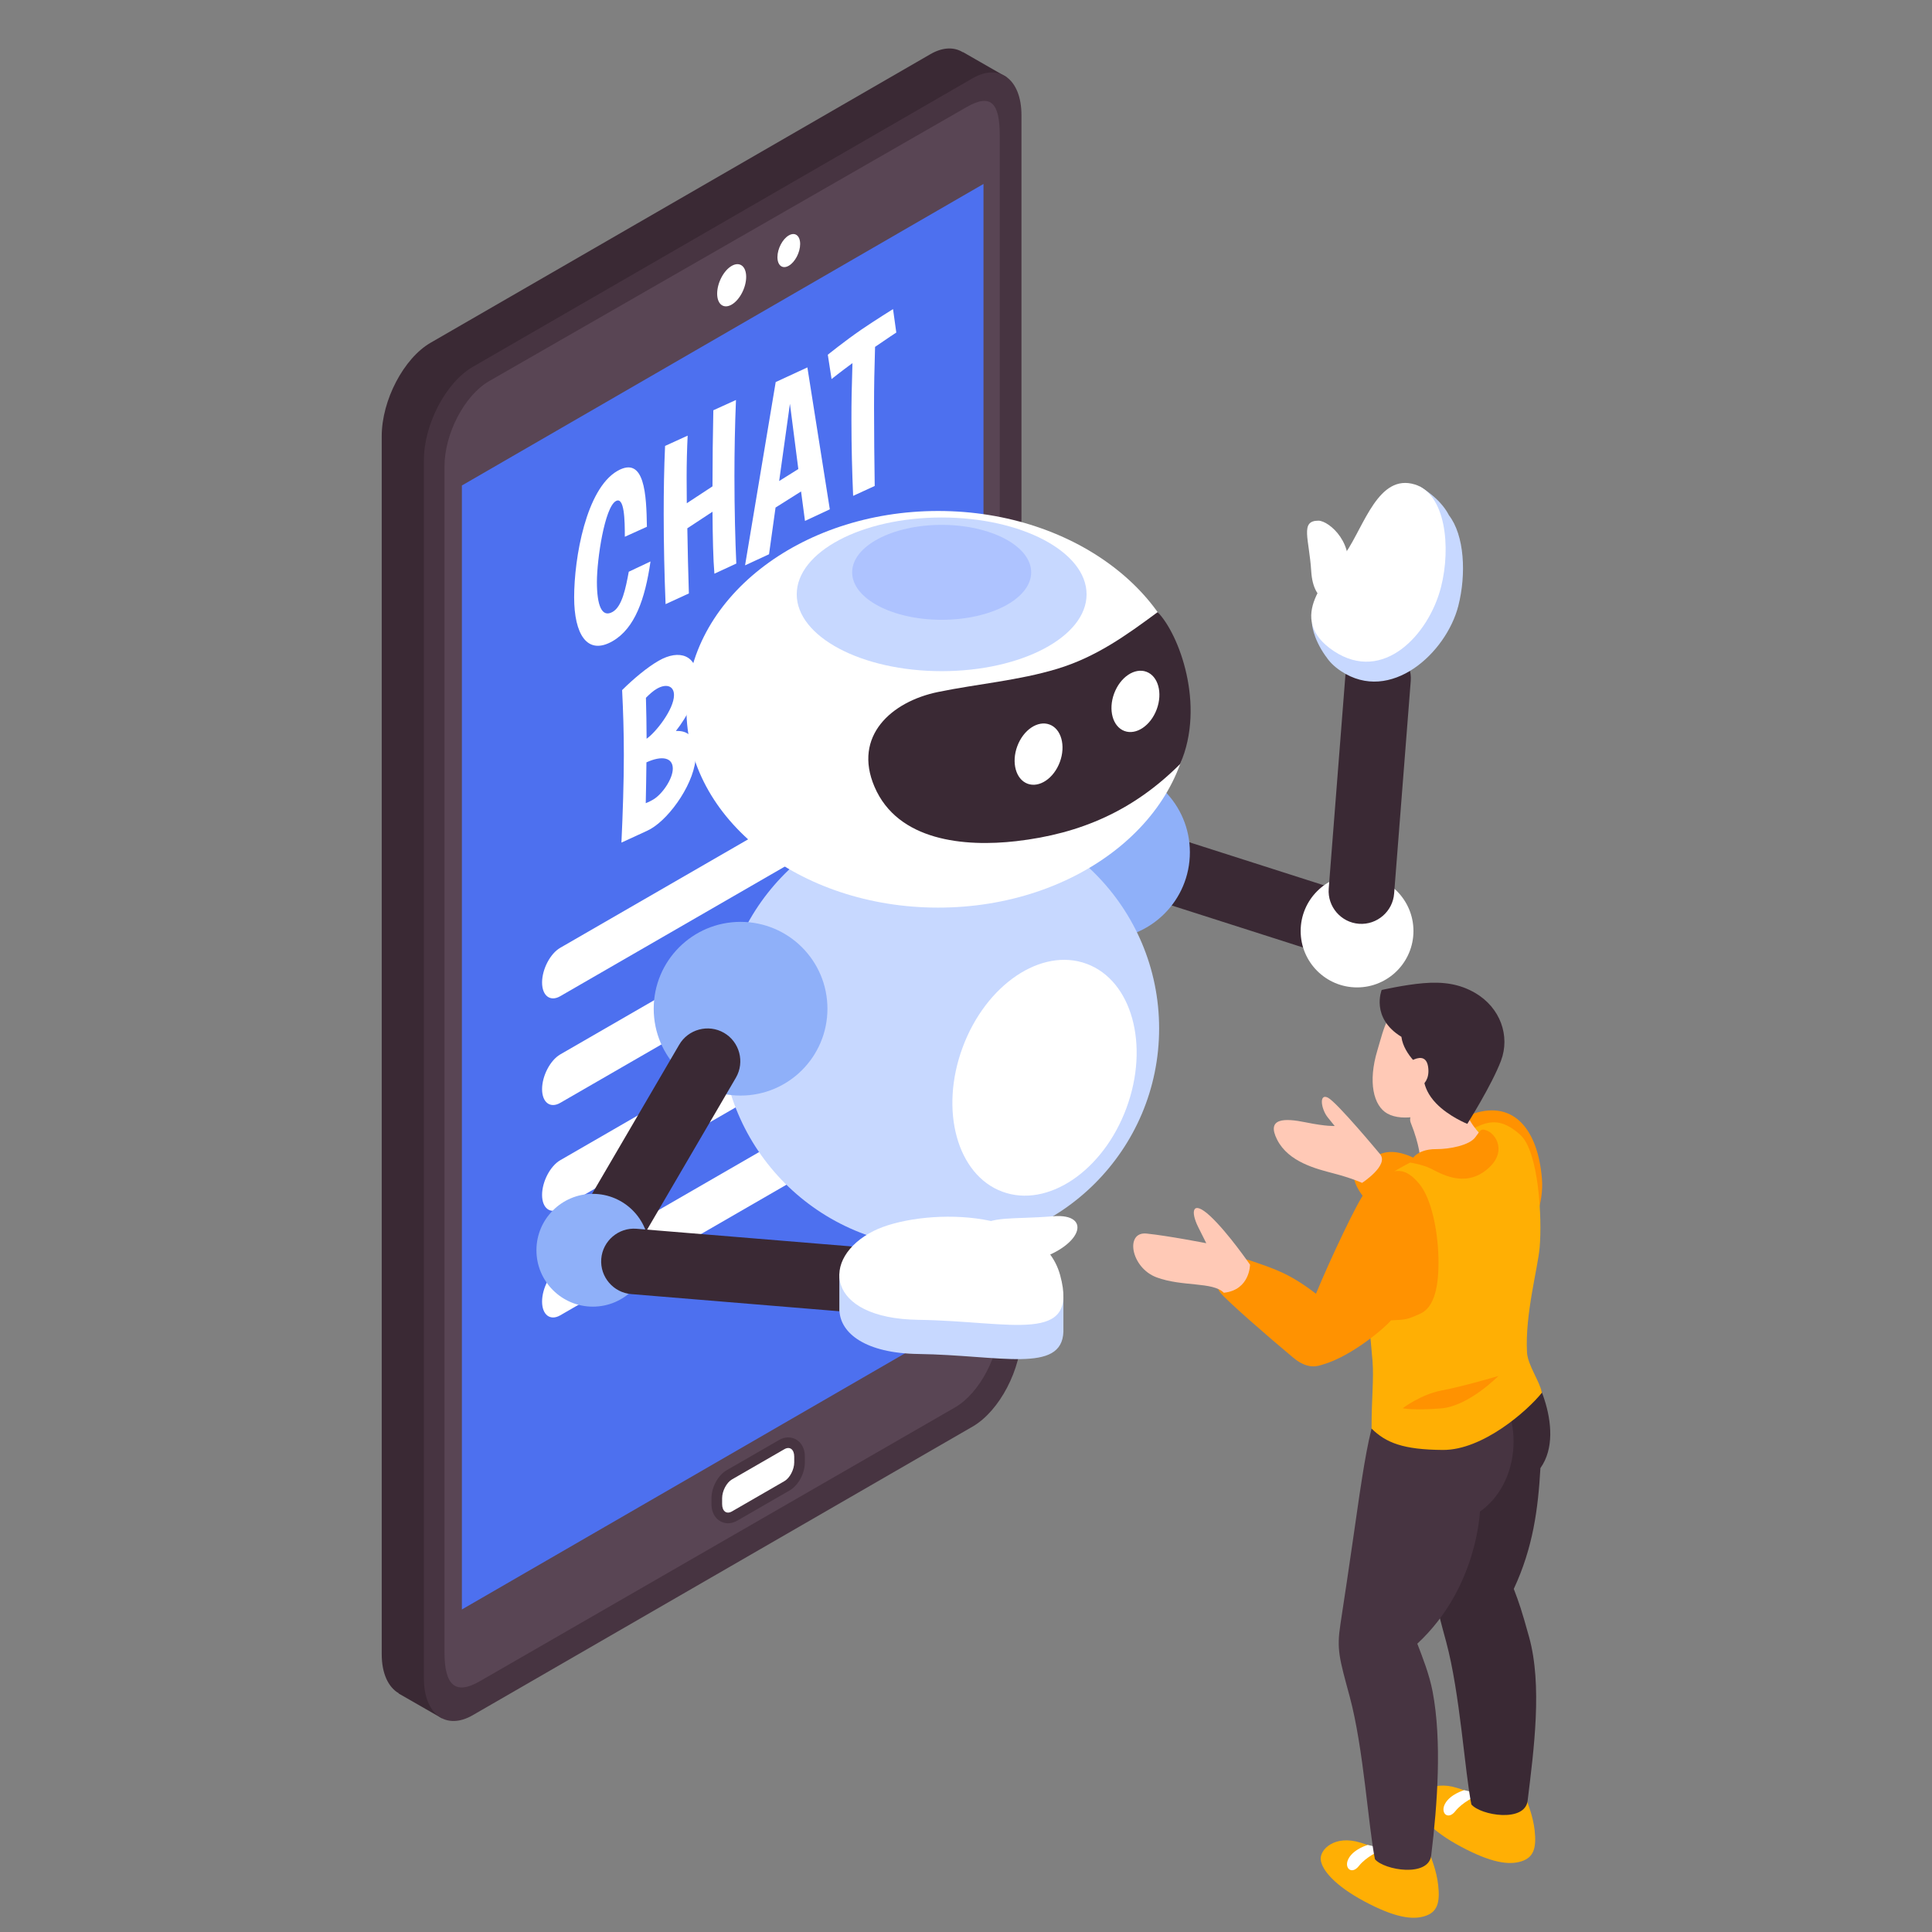 <?xml version="1.0" encoding="utf-8"?>
<!-- Generator: Adobe Illustrator 16.0.0, SVG Export Plug-In . SVG Version: 6.00 Build 0)  -->
<!DOCTYPE svg PUBLIC "-//W3C//DTD SVG 1.1//EN" "http://www.w3.org/Graphics/SVG/1.1/DTD/svg11.dtd">
<svg version="1.1" id="Layer_1" xmlns="http://www.w3.org/2000/svg" xmlns:xlink="http://www.w3.org/1999/xlink" x="0px" y="0px"
	 width="100px" height="100px" viewBox="0 0 100 100" enable-background="new 0 0 100 100" xml:space="preserve">
<rect x="0" y="0" width="100" height="100" fill="#808080" stroke="none"/>
<g>
	<g>
		<path fill="#3A2934" d="M52.096,3.989l-2.251-1.292c0,0-0.005,0.007-0.006,0.008c-0.448-0.277-1.032-0.275-1.678,0.097
			L22.287,17.741c-1.391,0.804-2.529,2.978-2.529,4.833v63.045c0,1.011,0.346,1.713,0.879,2.023l-0.002,0.014l2.228,1.278
			l25.297-16.343c1.391-0.803,2.529-2.978,2.529-4.831L52.096,3.989z"/>
		<path fill="#473441" d="M24.47,88.778l25.873-14.939c1.392-0.803,2.528-2.977,2.528-4.832V5.963c0-1.854-1.137-2.715-2.528-1.912
			L24.47,18.989c-1.391,0.804-2.53,2.978-2.53,4.833v63.043C21.94,88.721,23.079,89.581,24.47,88.778z"/>
		<path fill="#594554" d="M24.833,87.022l24.604-14.178c1.27-0.732,2.31-2.719,2.31-4.411V7.015c0-1.694-0.457-2.198-1.728-1.465
			L25.317,19.727c-1.271,0.732-2.31,2.719-2.31,4.413v61.386C23.007,87.22,23.562,87.756,24.833,87.022z"/>
		<polygon fill="#4D70EF" points="23.907,83.306 50.905,67.7 50.905,9.522 23.907,25.129 		"/>
		<path fill="#FFFFFF" d="M37.12,15.199c0,0.553,0.336,0.807,0.751,0.567c0.415-0.24,0.751-0.881,0.751-1.435
			s-0.336-0.807-0.751-0.568C37.456,14.003,37.12,14.646,37.12,15.199z"/>
		<path fill="#FFFFFF" d="M40.24,13.309c0,0.434,0.264,0.633,0.588,0.445c0.325-0.188,0.588-0.691,0.588-1.125
			c0-0.433-0.263-0.632-0.588-0.444C40.503,12.372,40.24,12.876,40.24,13.309z"/>
		<path fill="#473441" d="M37.685,78.844c-0.427,0-0.859-0.341-0.859-0.996V77.55c0-0.569,0.337-1.192,0.784-1.45l2.714-1.565
			c0.155-0.091,0.314-0.135,0.476-0.135c0.427,0,0.859,0.341,0.859,0.994v0.299c0,0.568-0.337,1.191-0.784,1.449l-2.715,1.567
			C38.006,78.798,37.846,78.844,37.685,78.844L37.685,78.844z"/>
		<path fill="#FFFFFF" d="M37.885,78.231l2.715-1.567c0.28-0.161,0.509-0.599,0.509-0.972v-0.297c0-0.373-0.229-0.547-0.509-0.385
			l-2.715,1.566c-0.279,0.162-0.508,0.6-0.508,0.973v0.298C37.376,78.221,37.605,78.393,37.885,78.231z"/>
		<g>
			<path fill="#FFFFFF" d="M32.341,27.783c0-0.851-0.018-2.105-0.469-1.844c-0.576,0.333-0.976,3.01-0.976,4.18
				c0,1.206,0.249,1.878,0.816,1.551c0.487-0.281,0.673-1.216,0.833-2.077l1.125-0.531c-0.283,1.96-0.815,3.461-1.958,4.122
				c-1.33,0.768-1.994-0.374-1.994-2.266c0-2.045,0.621-5.607,2.233-6.539c1.427-0.823,1.507,1.247,1.533,2.887L32.341,27.783z"/>
			<path fill="#FFFFFF" d="M38.094,20.703c-0.054,1.284-0.08,2.646-0.08,3.947c0,1.714,0.043,3.344,0.097,4.519l-1.134,0.525
				c-0.063-0.733-0.089-1.912-0.098-3.207l-1.303,0.858c0.018,1.137,0.044,2.245,0.08,3.371l-1.206,0.554
				c-0.062-1.549-0.097-3.101-0.097-4.661c0-1.17,0.017-2.351,0.071-3.528l1.169-0.533c-0.035,0.717-0.053,1.437-0.053,2.146
				c0,0.438,0.008,0.917,0.008,1.354l1.33-0.874c0-1.324,0.018-2.682,0.044-3.939L38.094,20.703z"/>
			<path fill="#FFFFFF" d="M41.463,25.438l-1.321,0.833l-0.337,2.417l-1.241,0.574l1.586-9.487l1.64-0.758l1.161,7.345l-1.285,0.601
				L41.463,25.438z M40.329,24.898l0.992-0.621l-0.434-3.378L40.329,24.898z"/>
			<path fill="#FFFFFF" d="M44.158,25.666c-0.053-1.222-0.088-2.585-0.088-3.921c0-0.969,0.009-1.518,0.053-2.95
				c-0.603,0.442-1.081,0.825-1.081,0.825l-0.195-1.259c0,0,0.869-0.702,1.719-1.288c0.824-0.559,1.657-1.074,1.657-1.074
				l0.169,1.214c0,0-0.488,0.317-1.099,0.741c-0.036,1.156-0.053,2.018-0.053,3.116c0,1.419,0.017,2.769,0.035,4.083L44.158,25.666z
				"/>
			<path fill="#FFFFFF" d="M34.088,34.203c1.09-0.63,1.995-0.264,1.995,0.917c0,1.018-0.505,1.958-1.099,2.715
				c0.594-0.023,1.027,0.247,1.027,1.263c0,1.325-1.284,3.202-2.33,3.806c-0.116,0.065-0.213,0.111-0.311,0.155l-1.205,0.554
				c0.071-1.496,0.125-3.158,0.125-4.529c0-1.241-0.036-2.285-0.089-3.365C32.803,35.121,33.503,34.54,34.088,34.203z M33.459,39.46
				c-0.009,0.69-0.018,1.394-0.035,2.113c0.106-0.038,0.23-0.097,0.381-0.185c0.46-0.266,1.019-1.062,1.019-1.605
				C34.824,39.205,34.257,39.094,33.459,39.46z M33.433,36.118c0.018,0.699,0.035,1.421,0.035,2.119
				c0.461-0.313,1.418-1.516,1.418-2.26c0-0.485-0.407-0.604-0.886-0.328C33.813,35.756,33.627,35.923,33.433,36.118z"/>
			<path fill="#FFFFFF" d="M38.627,31.523c1.037-0.6,1.994,0.03,1.994,2.915c0,2.861-1.063,5.295-2.1,5.894
				c-1.055,0.609-2.03,0.001-2.03-2.896C36.491,34.577,37.51,32.167,38.627,31.523z M38.521,38.938
				c0.452-0.261,0.921-1.809,0.921-3.818c0-1.892-0.39-2.436-0.815-2.19c-0.496,0.286-0.957,1.83-0.957,3.828
				C37.67,38.648,38.078,39.194,38.521,38.938z"/>
			<path fill="#FFFFFF" d="M42.093,37.892c-0.053-1.223-0.088-2.586-0.088-3.921c0-0.97,0.009-1.519,0.053-2.951
				c-0.603,0.443-1.081,0.826-1.081,0.826l-0.195-1.26c0,0,0.869-0.702,1.719-1.288c0.825-0.558,1.657-1.075,1.657-1.075
				l0.169,1.215c0,0-0.488,0.316-1.099,0.741c-0.036,1.156-0.054,2.017-0.054,3.116c0,1.419,0.018,2.769,0.036,4.083L42.093,37.892z
				"/>
		</g>
		<g>
			<path fill="#FFFFFF" d="M46.743,41.319L28.998,51.563c-0.517,0.3-0.94-0.02-0.94-0.709l0,0c0-0.689,0.423-1.498,0.94-1.796
				l17.745-10.245c0.517-0.299,0.94,0.021,0.94,0.71l0,0C47.683,40.212,47.26,41.02,46.743,41.319z"/>
			<path fill="#FFFFFF" d="M46.743,46.839L28.998,57.084c-0.517,0.299-0.94-0.021-0.94-0.71l0,0c0-0.688,0.423-1.497,0.94-1.797
				l17.745-10.245c0.517-0.298,0.94,0.022,0.94,0.71l0,0C47.683,45.732,47.26,46.541,46.743,46.839z"/>
			<path fill="#FFFFFF" d="M46.743,52.314L28.998,62.56c-0.517,0.299-0.94-0.021-0.94-0.71l0,0c0-0.689,0.423-1.498,0.94-1.797
				l17.745-10.245c0.517-0.299,0.94,0.021,0.94,0.71l0,0C47.683,51.207,47.26,52.016,46.743,52.314z"/>
			<path fill="#FFFFFF" d="M46.743,57.835L28.998,68.081c-0.517,0.298-0.94-0.022-0.94-0.712l0,0c0-0.689,0.423-1.497,0.94-1.796
				l17.745-10.244c0.517-0.299,0.94,0.021,0.94,0.71l0,0C47.683,56.729,47.26,57.537,46.743,57.835z"/>
		</g>
	</g>
	<g>
		<path fill="#3A2934" d="M57.172,43.983L57.172,43.983c-0.281,0.89,0.219,1.848,1.109,2.127l10.521,3.366
			c0.891,0.28,1.848-0.221,2.127-1.111l0,0c0.281-0.891-0.219-1.849-1.109-2.128l-10.521-3.365
			C58.408,42.592,57.451,43.092,57.172,43.983z"/>
		<circle fill="#8FB0F9" cx="57.092" cy="44.114" r="4.496"/>
		<circle fill="#C7D8FF" cx="48.654" cy="53.232" r="11.342"/>
		<ellipse fill="#FFFFFF" cx="48.559" cy="36.713" rx="13.029" ry="10.265"/>
		<path fill="#3A2934" d="M59.92,31.683c-1.65,1.222-3.197,2.329-5.197,2.935c-2.021,0.611-4.111,0.776-6.17,1.199
			c-2.421,0.498-4.409,2.284-3.29,4.903c1.205,2.822,4.671,3.123,7.331,2.819c3.361-0.385,6.098-1.598,8.492-3.997
			C62.41,36.489,61.021,32.804,59.92,31.683z"/>
		<ellipse fill="#C7D8FF" cx="48.74" cy="30.762" rx="7.501" ry="3.977"/>
		<ellipse fill="#AEC3FF" cx="48.74" cy="29.624" rx="4.633" ry="2.457"/>
		<circle fill="#8FB0F9" cx="38.332" cy="52.211" r="4.496"/>
		<path fill="#3A2934" d="M30.2,65.936L30.2,65.936c0.809,0.468,1.853,0.188,2.319-0.621l5.573-9.538
			c0.467-0.809,0.188-1.853-0.621-2.319l0,0c-0.809-0.467-1.853-0.186-2.319,0.622l-5.573,9.537
			C29.112,64.425,29.392,65.469,30.2,65.936z"/>
		<circle fill="#8FB0F9" cx="30.685" cy="64.713" r="2.919"/>
		<circle fill="#FFFFFF" cx="70.241" cy="48.189" r="2.919"/>
		<path fill="#3A2934" d="M31.121,65.161L31.121,65.161c-0.072,0.931,0.631,1.752,1.562,1.822l11.01,0.908
			c0.931,0.07,1.75-0.632,1.823-1.562l0,0c0.072-0.932-0.631-1.753-1.562-1.824L32.944,63.6
			C32.013,63.527,31.193,64.23,31.121,65.161z"/>
		<path fill="#3A2934" d="M70.342,47.815L70.342,47.815c0.932,0.068,1.75-0.639,1.818-1.569l0.861-11.013
			c0.068-0.931-0.639-1.749-1.568-1.816l0,0c-0.932-0.068-1.75,0.638-1.818,1.569l-0.861,11.013
			C68.705,46.93,69.412,47.748,70.342,47.815z"/>
		
			<ellipse transform="matrix(0.938 0.347 -0.347 0.938 22.755 -15.295)" fill="#FFFFFF" cx="54.019" cy="55.794" rx="4.52" ry="6.287"/>
		<g>
			<path fill="#FFFFFF" d="M50.555,63.594c0.731-0.682,1.865-0.466,3.945-0.64c2.08-0.173,1.533,1.626-1.127,2.331
				C50.712,65.99,49.629,64.457,50.555,63.594z"/>
			<g>
				<path fill="#C7D8FF" d="M55.041,68.924c0,0,0-0.002,0-0.004v-1.778L54.6,67.097c-1.557-2.911-7.221-2.685-9.366-1.619
					c-0.335,0.167-0.623,0.359-0.867,0.568l-0.922-0.095v1.918l0.007,0.002c0.073,1.14,1.339,2.174,4.085,2.211
					c4.228,0.062,7.427,1.028,7.505-1.156l0,0V68.924z"/>
				<path fill="#FFFFFF" d="M45.233,63.707c-2.792,1.389-2.531,4.539,2.303,4.607c4.833,0.065,8.323,1.323,7.339-2.304
					C53.893,62.384,47.535,62.563,45.233,63.707z"/>
			</g>
		</g>
		<g>
			<path fill="#FFFFFF" d="M68.24,26.95c-0.965,0-0.475,0.938-0.371,2.621c0.104,1.683,1.225,2.025,1.779,0.375
				C70.242,28.184,68.793,26.95,68.24,26.95z"/>
			<g>
				<path fill="#C7D8FF" d="M74.992,26.663c-0.002-0.004-0.002-0.008-0.004-0.012c-0.471-0.91-1.512-1.475-1.512-1.475l-0.199,0.835
					c-1.277,0.331-1.926,2.403-2.734,3.581c-0.426,0.621-1.348,1.483-1.844,2.402c-0.09,0.167-0.158,0.336-0.213,0.505l-0.58-0.251
					c0,0,0.021,0.744,0.707,1.71c0.008,0.012,0.018,0.019,0.027,0.031c0.166,0.257,0.41,0.509,0.773,0.75
					c2.557,1.698,5.443-0.929,6.07-3.38C75.9,29.726,75.805,27.706,74.992,26.663z"/>
				<path fill="#FFFFFF" d="M73.238,25.078c-1.885-0.586-2.623,2.134-3.594,3.55c-0.855,1.243-3.162,3.373-0.607,5.071
					c2.557,1.698,4.92-0.852,5.547-3.302C75.119,28.305,74.814,25.57,73.238,25.078z"/>
			</g>
		</g>
		
			<ellipse transform="matrix(0.938 0.347 -0.347 0.938 16.915 -16.234)" fill="#FFFFFF" cx="53.721" cy="39.047" rx="1.175" ry="1.634"/>
		
			<ellipse transform="matrix(0.938 0.348 -0.348 0.938 16.275 -18.166)" fill="#FFFFFF" cx="58.76" cy="36.27" rx="1.175" ry="1.634"/>
	</g>
	<g>
		<path fill="#FF9201" d="M74.068,60.49c0,0-1.486-1.234-2.639-0.753c-1.154,0.48-1.721,0.833-1.084,1.888
			c0.635,1.057,4.836,5.341,6.127,4.945s3.543-3.067,3.338-5.561c-0.203-2.494-1.418-4.068-3.539-3.37
			C74.148,58.34,74.068,60.49,74.068,60.49z"/>
		<path fill="#FFAF04" d="M78.938,92.964c0.123,0.349,0.41,1.006,0.496,1.782c0.1,0.914-0.055,1.386-0.672,1.591
			c-0.66,0.219-1.588,0.075-3.133-0.748c-1.545-0.822-2.221-1.636-2.275-2.166s0.723-1.299,2.057-0.883
			c1.334,0.417,2.012,0.731,2.012,0.731L78.938,92.964z"/>
		<path fill="#FFFFFF" d="M76.48,92.898c-0.143,0.111-0.773,0.371-1.156,0.852c-0.379,0.482-0.797,0.087-0.523-0.399
			c0.273-0.488,0.982-0.691,0.982-0.691S76.348,92.76,76.48,92.898z"/>
		<path fill="#3A2934" d="M74.713,74.536c0.156-1,0.143-2.399,0.563-3.315c-0.23-0.127,2.635-0.597,3.479-0.766
			c0.428-0.087,2.404,3.535,0.977,5.533c-0.121,2.104-0.377,4.106-1.379,6.254c0.273,0.712,0.406,1.094,0.791,2.484
			c0.695,2.503,0.252,5.811-0.074,8.477c-0.139,1.144-2.428,0.767-2.912,0.194c-0.338-1.673-0.584-5.742-1.303-8.412
			c-0.545-2.015-0.684-2.435-0.479-3.771C74.852,78.13,74.611,75.188,74.713,74.536z"/>
		<path fill="#FFAF04" d="M73.945,95.799c0.123,0.349,0.412,1.005,0.496,1.781c0.102,0.915-0.053,1.387-0.67,1.591
			c-0.662,0.22-1.59,0.076-3.133-0.746c-1.545-0.823-2.223-1.638-2.277-2.168s0.723-1.299,2.059-0.882
			c1.334,0.416,2.01,0.73,2.01,0.73L73.945,95.799z"/>
		<path fill="#FFFFFF" d="M71.488,95.732c-0.143,0.111-0.773,0.371-1.154,0.853c-0.381,0.482-0.799,0.087-0.525-0.4
			c0.275-0.488,0.982-0.69,0.982-0.69S71.357,95.594,71.488,95.732z"/>
		<path fill="#473441" d="M70.367,77.368c0.156-1.001,0.498-3.406,0.92-4.322c-0.232-0.127,2.203,0.718,3.047,0.549
			c0.717-0.144,2.797-2.359,2.805-2.277c1.875,2.233,1.455,5.515-0.535,6.92c-0.016,0.012-0.123,3.94-3.244,6.839
			c0.273,0.712,0.621,1.583,0.793,2.484c0.484,2.553,0.25,5.811-0.074,8.477c-0.141,1.144-2.43,0.767-2.912,0.195
			c-0.34-1.674-0.586-5.743-1.305-8.412c-0.545-2.015-0.684-2.436-0.479-3.772C69.859,80.964,70.266,78.018,70.367,77.368z"/>
		<path fill="#FFC9B6" d="M73.004,51.671c0.906-0.382,1.889-0.114,2.629,0.564c0.705,0.646,0.914,1.325,0.818,1.986
			c-0.031,0.22-0.27,1.142-0.424,1.387c-0.461,0.737-0.828,1.181-1.318,1.595c-0.621,0.525-2.084,0.888-2.896,0.437
			c-0.723-0.4-1.016-1.633-0.52-3.274C71.646,53.189,71.814,52.174,73.004,51.671z"/>
		<path fill="#FFAF04" d="M74.1,59.617c2.285-1.114,2.998-2.281,4.576-0.892c0.982,0.862,1.148,4.386,1.016,5.849
			c-0.1,1.1-0.764,3.477-0.654,5.429c0.037,0.649,0.65,1.479,0.773,2.081c-0.758,0.948-3.068,2.977-5.125,2.965
			c-2.059-0.013-2.949-0.373-3.693-1.105c-0.004-1.579,0.123-2.551,0.049-3.489c-0.217-2.72-0.596-4.908-0.688-6.593
			C70.229,61.595,71.439,60.913,74.1,59.617z"/>
		<path fill="#FFC9B6" d="M75.518,55.544c0,0,0.129,1.296,0.32,1.898c0.271,0.86,0.971,1.446,0.971,1.446s0.768,1.155-0.506,1.7
			c-1.275,0.546-2.791-0.574-2.791-0.574s-0.01-0.702-0.494-1.906C72.664,57.233,75.518,55.544,75.518,55.544z"/>
		<path fill="#3A2934" d="M71.516,51.241c0,0-0.588,1.44,1.021,2.425c0.121,0.961,1.164,1.732,1.164,1.732s-0.219,0.834,0.641,1.72
			c0.652,0.674,1.605,1.053,1.605,1.053s1.27-2.013,1.744-3.268c0.484-1.288-0.037-2.751-1.338-3.509
			c-0.813-0.471-1.654-0.591-2.688-0.504C72.701,50.971,71.516,51.241,71.516,51.241z"/>
		<path fill="#FFC9B6" d="M73.93,55.313c0.092,1.066-1.004,1.149-1.004,1.149l-0.369-1.211
			C72.557,55.252,73.828,54.106,73.93,55.313z"/>
		<path fill="#FF9201" d="M77.555,71.221c0,0-1.525,1.56-2.965,1.678c-1.439,0.115-1.988-0.008-1.988-0.008s0.941-0.72,2.025-0.922
			C75.711,71.766,77.555,71.221,77.555,71.221z"/>
		<path fill="#FF9201" d="M68.457,70.632c-0.215,0.061-0.734,0.293-1.512-0.353c-1.256-1.045-3.48-2.979-3.787-3.38
			c-0.547-0.718,0.451-2.035,1.543-1.658c1.236,0.424,2.035,0.661,3.414,1.723c0.715-1.742,2.188-4.858,2.543-5.252
			c1.404-1.549,2.131-1.253,2.816-0.42c0.613,0.749,0.947,2.39,0.98,3.813c0.031,1.425-0.193,2.552-0.936,2.889
			c-0.742,0.335-0.754,0.303-1.523,0.347C71.813,68.604,70.014,70.19,68.457,70.632z"/>
		<path fill="#FF9201" d="M76.957,58.518c0.484,0.176,1.105,1.157-0.051,2.06c-1.152,0.901-2.369,0.146-2.838-0.087
			c-0.467-0.231-1.082-0.315-1.082-0.315s0.215-0.705,1.354-0.698c0.689,0.005,1.721-0.196,2.023-0.616
			C76.68,58.418,76.68,58.418,76.957,58.518z"/>
		<path fill="#FFC9B6" d="M64.701,65.461c0,0-1.133-1.652-2.059-2.515c-0.926-0.861-1.035-0.26-0.621,0.572
			c0.416,0.831,0.416,0.831,0.416,0.831s-1.955-0.383-3.088-0.5c-1.131-0.118-0.822,1.769,0.516,2.267
			c1.336,0.496,2.898,0.216,3.482,0.797C64.701,66.768,64.701,65.461,64.701,65.461z"/>
		<path fill="#FFC9B6" d="M71.43,59.737c0,0-2.23-2.689-2.701-2.924c-0.469-0.234-0.352,0.595,0,1.03
			c0.354,0.438,0.354,0.438,0.354,0.438s-0.42,0.031-1.502-0.189c-1.082-0.223-2.059-0.24-1.473,0.906
			c0.588,1.147,2.008,1.5,2.93,1.74c0.924,0.241,1.463,0.487,1.463,0.487S71.912,60.309,71.43,59.737z"/>
	</g>
</g>
</svg>
